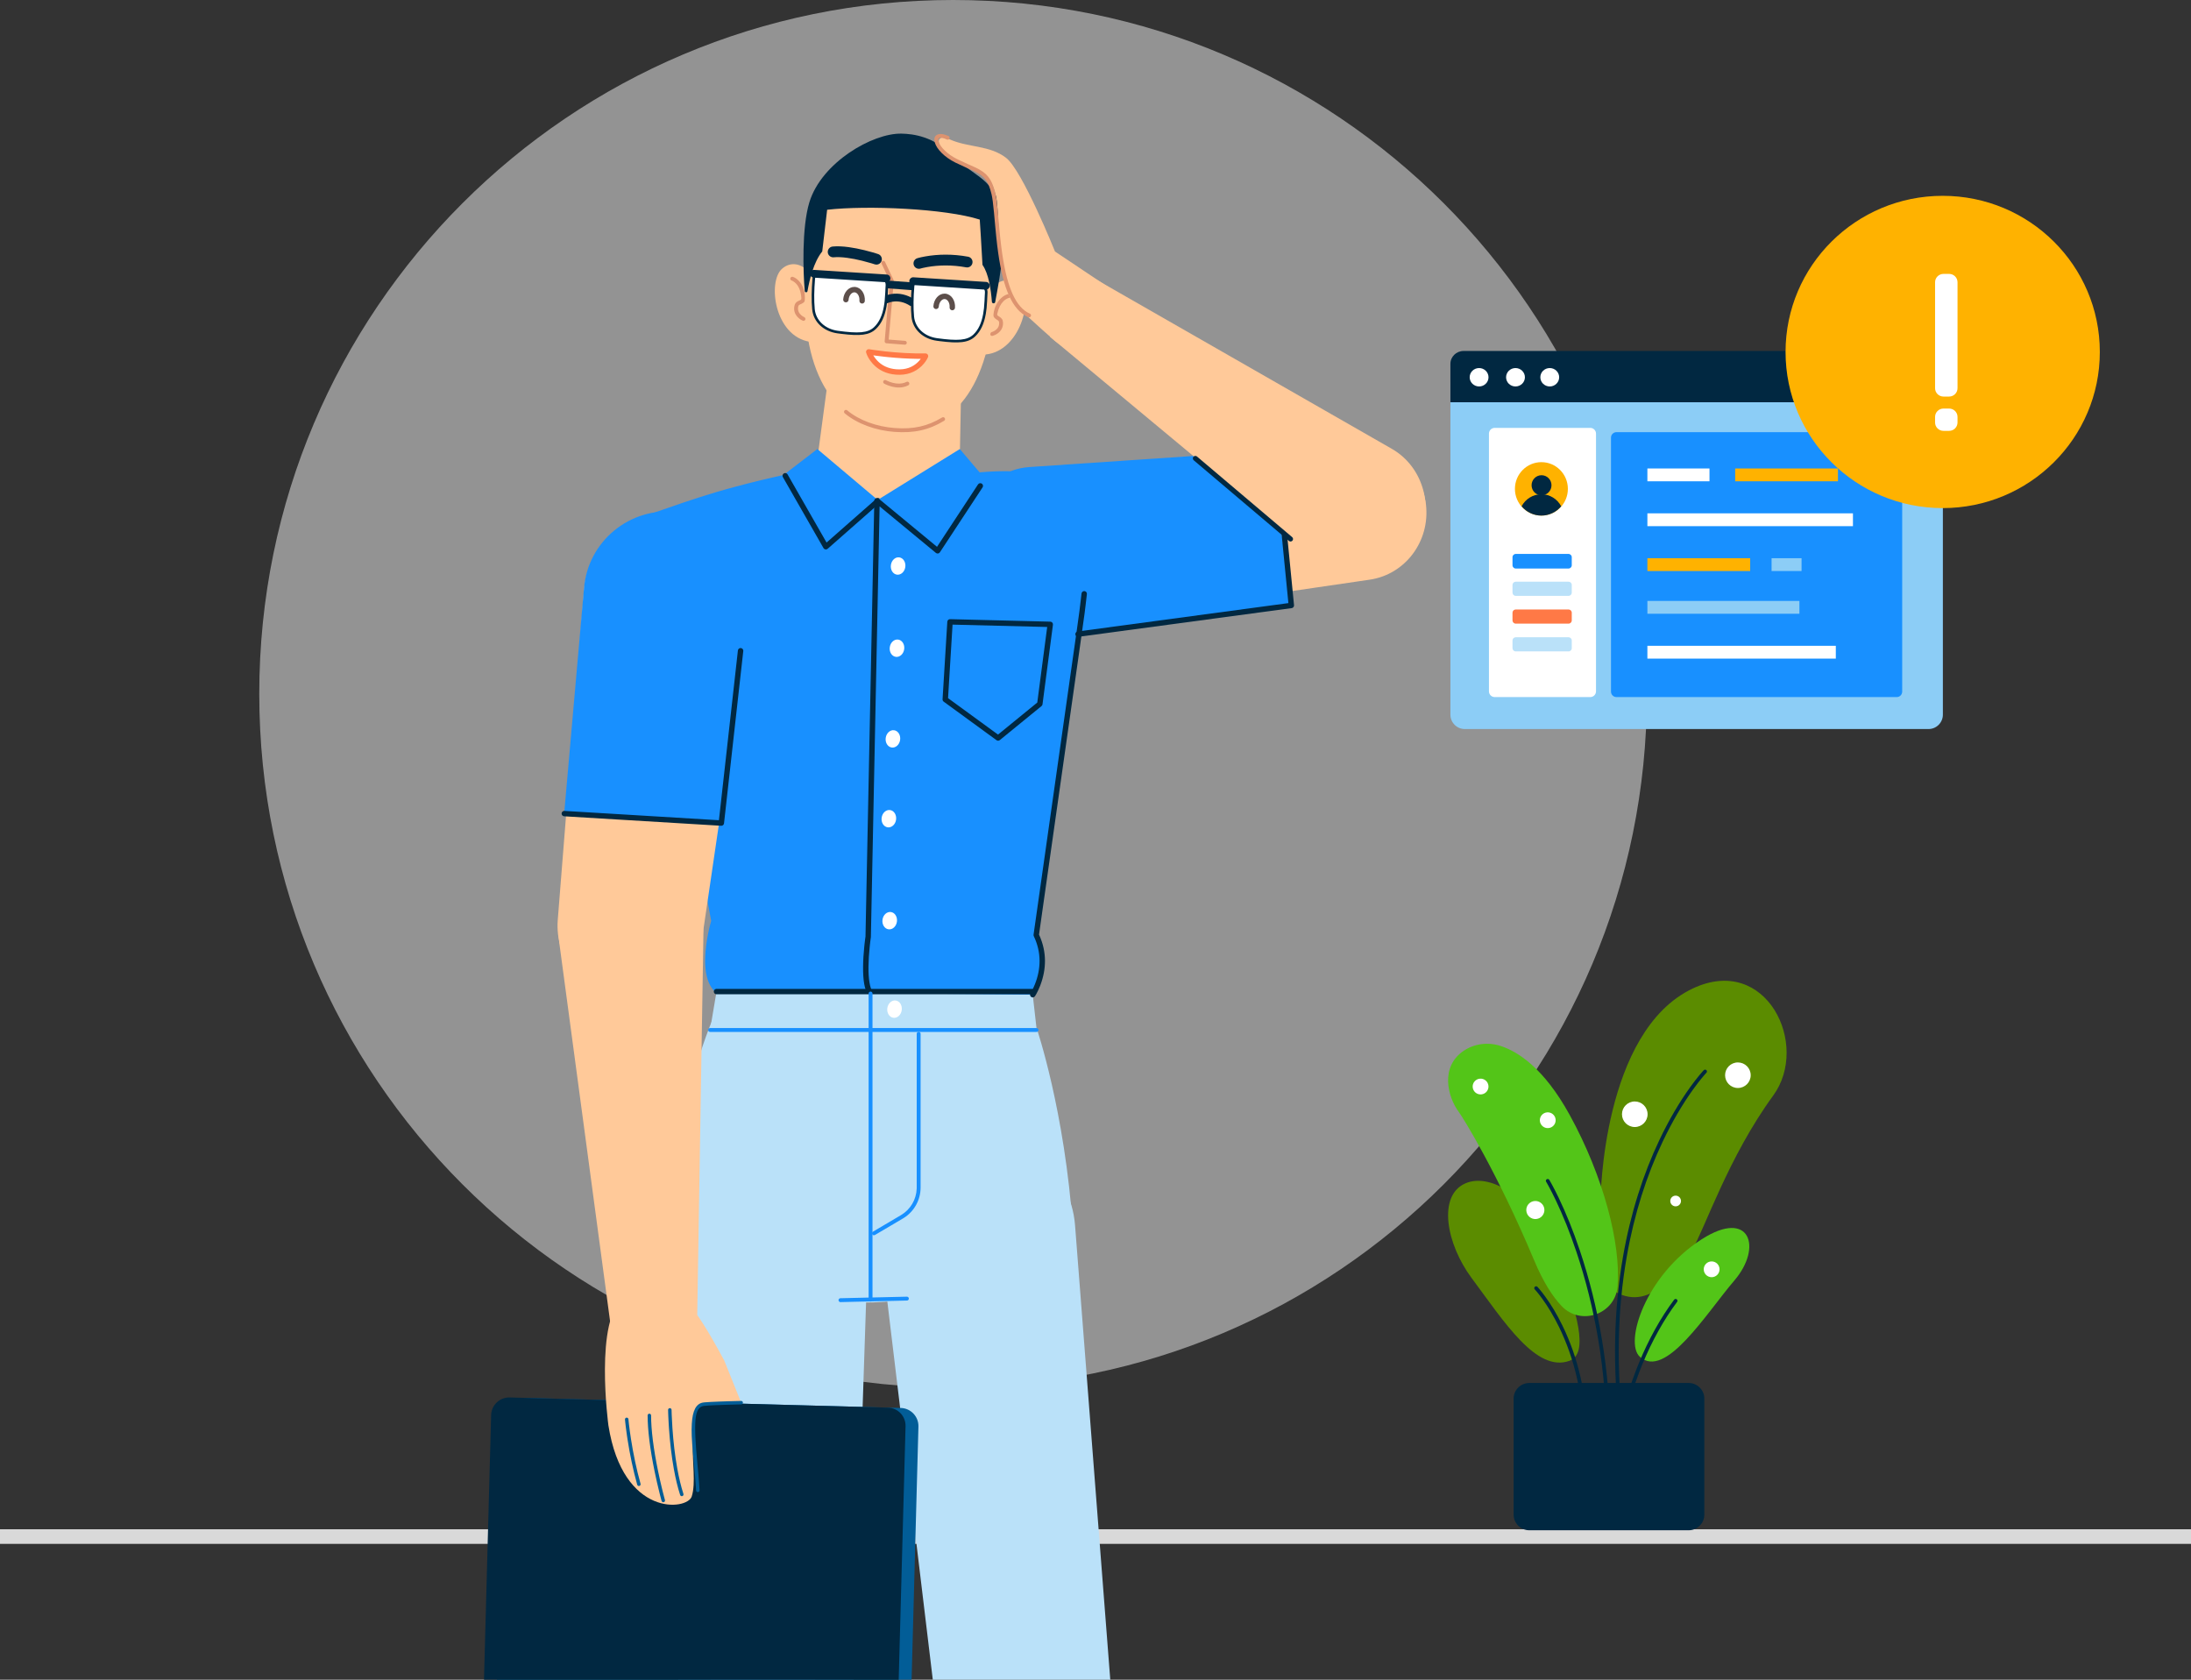 <svg xmlns="http://www.w3.org/2000/svg" width="600" height="460">
  <rect width="100%" height="100%" fill="#333333" stroke="none"/>
  <path stroke="#D9D9D9" stroke-linecap="square" stroke-width="4" d="M-2 420.8h600"/>
  <path fill="#F5F5F5" opacity=".5" d="M261 380c104.934 0 190-85.066 190-190C451 85.066 365.934 0 261 0S71 85.066 71 190c0 104.934 85.066 190 190 190Z"/>
  <path fill="#1890FF" d="M429.529 151.698H415.09c-.494 0-.895.4-.895.893v2.21c0 .493.401.893.895.893h14.439c.495 0 .895-.4.895-.893v-2.21c0-.493-.4-.893-.895-.893Z"/>
  <path fill="#BAE1F9" d="M429.543 159.304h-14.466c-.487 0-.882.394-.882.88v2.115c0 .486.395.88.882.88h14.466c.487 0 .881-.394.881-.88v-2.115c0-.486-.394-.88-.881-.88Z"/>
  <path fill="#FF7946" d="M429.543 166.91h-14.466c-.487 0-.882.394-.882.88v2.115c0 .486.395.88.882.88h14.466c.487 0 .881-.394.881-.88v-2.115c0-.486-.394-.88-.881-.88Z"/>
  <path fill="#BAE1F9" d="M429.543 174.516h-14.466c-.487 0-.882.394-.882.88v2.116c0 .485.395.879.882.879h14.466c.487 0 .881-.394.881-.879v-2.116c0-.486-.394-.88-.881-.88Z"/>
  <path fill="#8CCDF6" d="M528.104 100.795H401.139c-2.18 0-3.948 1.764-3.948 3.94v90.98c0 2.176 1.768 3.94 3.948 3.94h126.965c2.181 0 3.948-1.764 3.948-3.94v-90.98c0-2.176-1.767-3.94-3.948-3.94Z"/>
  <path fill="#1890FF" d="M519.411 118.348h-76.743c-.829 0-1.501.671-1.501 1.498v69.555c0 .827.672 1.498 1.501 1.498h76.743c.829 0 1.501-.671 1.501-1.498v-69.555c0-.827-.672-1.498-1.501-1.498Z"/>
  <path fill="#FFFFFF" d="M507.425 140.581h-56.29v3.511h56.29v-3.511Z"/>
  <path fill="#FFB200" d="M479.28 152.868h-28.145v3.51h28.145v-3.51ZM503.321 128.294h-28.145v3.511h28.145v-3.511Z"/>
  <path fill="#FFFFFF" d="M502.735 176.857h-51.6v3.51h51.6v-3.51ZM468.14 128.294h-17.005v3.511h17.005v-3.511Z"/>
  <path fill="#8CCDF6" d="M493.353 152.868h-8.209v3.51h8.209v-3.51ZM492.767 164.57h-41.632v3.51h41.632v-3.51Z"/>
  <path fill="#012841" d="M400.803 96.115h127.569c1.995 0 3.613 1.58 3.613 3.53v10.519H397.191V99.644c0-1.949 1.617-3.53 3.612-3.53Z"/>
  <path fill="#FFFFFF" d="M405.046 105.834c1.424 0 2.579-1.128 2.579-2.519 0-1.392-1.155-2.52-2.579-2.52-1.424 0-2.578 1.128-2.578 2.52 0 1.391 1.154 2.519 2.578 2.519ZM415.014 105.834c1.424 0 2.579-1.128 2.579-2.519 0-1.392-1.155-2.52-2.579-2.52-1.424 0-2.578 1.128-2.578 2.52 0 1.391 1.154 2.519 2.578 2.519ZM424.396 105.834c1.424 0 2.578-1.128 2.578-2.519 0-1.392-1.154-2.52-2.578-2.52s-2.578 1.128-2.578 2.52c0 1.391 1.154 2.519 2.578 2.519ZM435.487 117.178h-26.166c-.87 0-1.576.704-1.576 1.572v70.576c0 .868.706 1.573 1.576 1.573h26.166c.87 0 1.576-.705 1.576-1.573V118.75c0-.868-.706-1.572-1.576-1.572Z"/>
  <path fill="#1890FF" d="M429.529 151.698H415.09c-.494 0-.895.4-.895.893v2.21c0 .493.401.893.895.893h14.439c.495 0 .895-.4.895-.893v-2.21c0-.493-.4-.893-.895-.893Z"/>
  <path fill="#BAE1F9" d="M429.543 159.304h-14.466c-.487 0-.882.394-.882.88v2.115c0 .486.395.88.882.88h14.466c.487 0 .881-.394.881-.88v-2.115c0-.486-.394-.88-.881-.88Z"/>
  <path fill="#FF7946" d="M429.543 166.91h-14.466c-.487 0-.882.394-.882.88v2.115c0 .486.395.88.882.88h14.466c.487 0 .881-.394.881-.88v-2.115c0-.486-.394-.88-.881-.88Z"/>
  <path fill="#BAE1F9" d="M429.543 174.516h-14.466c-.487 0-.882.394-.882.88v2.116c0 .485.395.879.882.879h14.466c.487 0 .881-.394.881-.879v-2.116c0-.486-.394-.88-.881-.88Z"/>
  <path fill="#FFB200" d="M422.108 141.198c4.004 0 7.249-3.276 7.249-7.316 0-4.041-3.245-7.317-7.249-7.317s-7.25 3.276-7.25 7.317c0 4.04 3.246 7.316 7.25 7.316Z"/>
  <path fill="#012841" d="M422.108 141.198c2.089.001 4.072-.931 5.417-2.545-1.06-2.029-3.146-3.3-5.418-3.3-2.273 0-4.359 1.271-5.418 3.3 1.345 1.615 3.329 2.546 5.419 2.545Z"/>
  <path fill="#012841" d="M422.146 135.644c1.506 0 2.727-1.232 2.727-2.751 0-1.52-1.221-2.752-2.727-2.752-1.506 0-2.726 1.232-2.726 2.752 0 1.519 1.22 2.751 2.726 2.751Z"/>
  <path fill="#FFB200" d="M532 53.627c-23.766 0-43.031 19.144-43.031 42.759 0 23.615 19.265 42.759 43.031 42.759s43.031-19.144 43.031-42.759c0-23.615-19.265-42.759-43.031-42.759Z"/>
  <path fill="#FFFFFF" d="M533.757 108.603h-1.537c-1.273 0-2.305-1.025-2.305-2.29V77.298c0-1.265 1.032-2.291 2.305-2.291h1.537c1.273 0 2.305 1.026 2.305 2.291v29.015c0 1.265-1.032 2.29-2.305 2.29ZM533.757 117.994h-1.537c-1.273 0-2.305-1.026-2.305-2.291v-1.527c0-1.265 1.032-2.291 2.305-2.291h1.537c1.273 0 2.305 1.026 2.305 2.291v1.527c0 1.265-1.032 2.291-2.305 2.291Z"/>
  <path fill="#5B8C00" d="M463.567 270.701c20.15-9.51 32.16 15.432 22.026 29.32-12.367 16.946-18.701 36.446-22.229 42.321-2.976 4.957-11.128 17.039-20.944 11.47-9.033-5.125-4.11-25.241-4.11-25.241s.399-46.137 25.257-57.87ZM402.96 349.939c-6.851-9.222-9.352-22.456-1.706-25.85 7.331-3.253 19.474 4.758 25.099 20.176s8.87 26.503 3.368 28.43c-9.027 3.162-17.713-10.575-26.761-22.756Z"/>
  <path fill="#53C518" d="M474.977 350.639c-7.748 9.061-18.928 27.286-25.933 20.903-4.245-3.868 1.43-22.189 16.965-32.157 13.214-8.478 16.717 2.194 8.968 11.254ZM400.836 287.766c2.946-1.977 6.653-2.429 10.035-1.348 4.72 1.508 11.883 6 18.972 18.892 9.255 16.832 14.073 35.285 13.121 46.974-.623 7.644-10.061 10.939-15.34 5.366-2.425-2.56-4.99-6.506-7.501-12.492-10.102-24.088-19.546-39.183-20.673-40.698-3.005-4.045-5.154-12.303 1.386-16.694Z"/>
  <path fill="#FFFFFF" d="M407.611 297.374c.1 1.19-.785 2.235-1.977 2.334-1.192.1-2.239-.783-2.339-1.972-.1-1.19.785-2.234 1.977-2.334 1.192-.1 2.239.783 2.339 1.972ZM426.006 306.601c.1 1.189-.785 2.234-1.977 2.334-1.192.1-2.239-.783-2.339-1.973-.1-1.189.785-2.234 1.977-2.334 1.192-.1 2.239.784 2.339 1.973ZM422.923 331.167c.115 1.362-.899 2.559-2.264 2.673-1.365.115-2.564-.897-2.679-2.259-.114-1.362.899-2.559 2.264-2.673 1.365-.114 2.565.897 2.679 2.259ZM479.425 294.454c0 1.933-1.571 3.5-3.508 3.5s-3.507-1.567-3.507-3.5 1.57-3.5 3.507-3.5 3.508 1.567 3.508 3.5ZM451.188 305.142c0 1.933-1.57 3.5-3.507 3.5s-3.507-1.567-3.507-3.5 1.57-3.5 3.507-3.5 3.507 1.567 3.507 3.5ZM460.333 328.899c0 .808-.656 1.463-1.466 1.463-.809 0-1.466-.655-1.466-1.463s.657-1.463 1.466-1.463c.81 0 1.466.655 1.466 1.463ZM470.895 347.607c0 1.194-.97 2.161-2.166 2.161s-2.165-.967-2.165-2.161c0-1.193.969-2.161 2.165-2.161 1.196 0 2.166.968 2.166 2.161Z"/>
  <path fill="#012841" d="M420.31 352.401c.202-.193.521-.185.714.016l.092.1.07.077c.128.142.275.311.44.508.469.558.991 1.226 1.552 2.001 1.6 2.21 3.198 4.847 4.689 7.906 4.253 8.73 6.804 19.1 6.804 31.07 0 .279-.226.504-.505.504s-.505-.225-.505-.504c0-11.812-2.514-22.032-6.703-30.629-1.464-3.006-3.032-5.593-4.598-7.757-.515-.711-.994-1.327-1.427-1.847l-.081-.097c-.123-.146-.235-.276-.335-.389l-.127-.142c-.046-.051-.079-.086-.097-.105-.192-.201-.185-.52.017-.712ZM458.463 355.928c.167-.223.483-.269.706-.103.224.167.27.482.103.705-1.839 2.459-3.537 5.102-5.098 7.903-3.3 5.923-5.851 12.272-7.744 18.622-.663 2.223-1.196 4.286-1.611 6.136l-.084.38c-.099.453-.185.865-.258 1.235l-.047.242-.083.458c-.047.274-.307.459-.582.413-.275-.046-.461-.306-.414-.581l.028-.162c.024-.131.053-.285.087-.462l.084-.419c.081-.4.175-.842.283-1.324l.092-.404c.406-1.767.915-3.714 1.537-5.799 1.913-6.416 4.491-12.832 7.83-18.825 1.582-2.839 3.303-5.52 5.171-8.015Z"/>
  <path fill="#012841" d="M467.288 293.059c.193.185.207.486.037.688l-.022.024c-.01.011-.032.033-.064.068l-.124.135-.072.08c-.218.242-.47.533-.756.874-.817.976-1.73 2.15-2.713 3.524-2.814 3.932-5.63 8.667-8.26 14.211-4.378 9.23-7.787 19.757-9.854 31.591-2.509 14.371-2.924 30.07-.87 47.108.033.276-.165.527-.442.56-.276.033-.528-.164-.561-.44-2.066-17.136-1.648-32.933.878-47.401 2.083-11.925 5.52-22.539 9.936-31.85 2.656-5.599 5.503-10.385 8.351-14.365l.221-.306c.878-1.214 1.699-2.269 2.446-3.167l.094-.112c.268-.32.509-.599.721-.836l.057-.064c.066-.073.125-.138.177-.194l.106-.113c.192-.201.512-.208.714-.015ZM423.576 322.941c.238-.144.549-.068.693.17l.051.085c.04.068.088.15.142.244l.079.138c.136.238.288.511.456.819l.138.256c.514.954 1.077 2.058 1.678 3.309l.082.171c1.96 4.098 3.92 8.891 5.748 14.336 5.119 15.248 8.233 32.555 8.35 51.607.002.279-.223.506-.502.507-.279.002-.506-.222-.508-.5-.116-18.942-3.211-36.143-8.298-51.293-1.781-5.308-3.688-9.988-5.595-14l-.106-.223c-.652-1.363-1.259-2.552-1.807-3.564l-.165-.302c-.158-.288-.3-.541-.426-.759l-.059-.103-.122-.206c-.144-.238-.068-.548.171-.692Z"/>
  <path fill="#012841" d="M462.442 419.075H418.79c-2.359 0-4.29-1.927-4.29-4.281v-31.777c0-2.355 1.931-4.281 4.29-4.281h43.652c2.359 0 4.29 1.926 4.29 4.281v31.777c0 2.354-1.931 4.281-4.29 4.281Z"/>
  <path fill="#FFC999" d="m223.962 124.686 5.122-38.15 34.416 4.318-.705 36.792c-.212 11.112-9.68 19.795-20.786 19.062-11.264-.743-19.547-10.851-18.047-22.023ZM272.065 78.368c2.159-2.006 5.371-2.431 7.5.117 3.429 4.105-.67 18.517-10.485 18.636-3.69-.7-.383-15.62 2.985-18.753Z"/>
  <path fill="#DD936F" d="M276.306 80.501c.29-.036.555.17.591.461.033.261-.131.502-.377.574l-.084.017c-.081.01-.256.054-.495.157-.415.178-.835.459-1.231.869-.715.741-1.27 1.814-1.592 3.288-.084.383-.05.479.281.689l.23.141c.682.417 1.02.852 1.048 1.67.044 1.275-.515 2.248-1.451 2.926-.526.381-1.049.594-1.418.686-.284.071-.572-.102-.643-.386-.07-.284.103-.572.387-.642l.091-.027c.058-.019.134-.046.223-.082.252-.103.504-.237.737-.406.668-.484 1.044-1.138 1.014-2.032-.013-.358-.111-.519-.429-.73l-.242-.15c-.768-.465-1.07-.943-.865-1.881.363-1.662 1.01-2.913 1.865-3.799.859-.889 1.737-1.264 2.36-1.341Z"/>
  <path fill="#FFC999" d="M221.581 74.609c-1.837-2.305-4.952-3.199-7.435-.995-4.001 3.551-2.089 18.411 7.599 19.983 3.755-.147 2.703-15.393-.164-18.988Z"/>
  <path fill="#DD936F" d="M217.09 75.812c.474.132 1.135.503 1.782 1.232.914 1.029 1.504 2.503 1.634 4.479.059.906-.262 1.331-1 1.671l-.3.129c-.417.178-.559.317-.63.703-.172.928.144 1.659.798 2.25.194.174.402.322.611.442l.157.086c.044.022.077.037.099.046.271.112.399.422.286.693-.112.27-.422.399-.693.286-.306-.127-.738-.376-1.172-.767-.907-.82-1.375-1.904-1.13-3.229.135-.73.485-1.118 1.097-1.413l.315-.137c.473-.197.531-.262.503-.69-.115-1.746-.616-2.996-1.369-3.845-.294-.331-.605-.576-.913-.748-.105-.059-.193-.101-.259-.129l-.1-.036c-.283-.079-.448-.371-.369-.653.07-.251.309-.409.559-.386l.094.017Z"/>
  <path fill="#FFC999" d="M272.368 82.309c-1.967 26.357-12.922 36.654-28.461 35.497-14.36-1.071-24.716-14.659-23.367-40.193 1.028-19.481 6.839-33.17 29.039-31.515 23.309 1.735 24.242 16.757 22.789 36.21Z"/>
  <path fill="#DD936F" d="M231.254 112.439c.189-.224.523-.254.748-.065 3.273 2.741 8.104 4.478 12.996 4.842 5.165.385 9.014-.478 13.002-2.891.25-.152.577-.072.729.178.152.251.071.577-.179.728-4.182 2.531-8.251 3.443-13.631 3.042-5.101-.38-10.143-2.192-13.599-5.087-.225-.188-.254-.523-.066-.747Z"/>
  <path fill="#012841" d="M225.171 68.855c-2.319 2.851-3.49 7.68-4.038 10.872-.076.441-.718.416-.757-.031-.444-5.038-.85-17.361 1.265-24.291 3.324-10.898 17.295-18.982 25.235-18.809 3.23.07 8.763.722 14.217 6.143 5.7 5.667 9.382 5.356 12.965 13.225 2.44 5.363-.228 19.838-1.521 26.732-.099.527-.869.487-.909-.047-.243-3.254-.886-7.747-2.575-10.108-.209-4.314-.748-12.407-.748-12.407-9.403-2.999-30.678-3.957-41.794-2.694l-1.34 11.415Z"/>
  <path fill="#012841" d="M253.399 70.219c3.486-.613 7.475-.698 11.715.083.805.148 1.338.92 1.189 1.724-.148.804-.921 1.336-1.726 1.187-3.866-.712-7.505-.635-10.664-.079-.422.074-.804.152-1.143.231l-.374.091-.315.086c-.782.242-1.612-.195-1.854-.976-.242-.781.195-1.61.977-1.852l.263-.076c.44-.121 1.092-.271 1.932-.419Z"/>
  <path fill="#DD936F" d="M241.664 71.479c.236-.111.512-.033.658.171l.048.083 2.348 4.981c.027.057.043.117.049.179v.093l-1.399 16.008 4.462.346c.263.02.466.229.487.483l.001.086c-.021.263-.229.466-.484.487l-.086 0-4.996-.386c-.265-.021-.469-.232-.488-.488v-.087l1.432-16.399-2.286-4.851c-.111-.235-.034-.511.171-.657l.083-.048Z"/>
  <path fill="#012841" d="M228.018 67.513c1.278-.123 2.759-.056 4.412.168 1.376.186 2.83.475 4.317.839.753.184 1.478.379 2.161.577l.917.274.658.21c.776.261 1.193 1.101.931 1.876-.261.775-1.102 1.191-1.878.93l-.651-.207-.324-.098c-.78-.234-1.631-.467-2.521-.685-1.391-.341-2.746-.61-4.008-.781-1.446-.196-2.71-.253-3.729-.155-.815.078-1.54-.518-1.618-1.332-.079-.814.518-1.537 1.333-1.615ZM241.741 76.737l9.159.681c.584.043 1.023.552.979 1.136-.04.545-.487.963-1.021.981l-.116-.002-9.159-.681c-.584-.043-1.023-.552-.979-1.136.04-.545.487-.963 1.021-.981l.116.002ZM242.199 81.062c2.348-.962 4.641-.781 6.687.095.646.276 1.123.559 1.404.765.473.346.575 1.01.228 1.482-.346.472-1.011.574-1.483.228-.159-.117-.5-.318-.985-.526-1.563-.669-3.282-.804-5.045-.082-.543.222-1.163-.037-1.385-.579-.223-.542.037-1.161.579-1.383Z"/>
  <path fill="#FFFFFF" d="m241.046 75.974-16.007-1.443c-1.118-.101-2.105.719-2.197 1.836-.174 2.083-.359 5.433-.076 8.339.335 3.428 3.183 5.766 6.601 6.234 4.27.585 8.118.936 10.263-1.11 3.27-3.118 3.05-8.756 3.253-11.712.074-1.087-.753-2.044-1.837-2.142Z"/>
  <path fill="#012841" d="m241.078 75.621-16.007-1.443-.166-.009-.147.002c-1.181.046-2.169.961-2.269 2.166-.25 3.009-.315 5.932-.075 8.402.339 3.467 3.174 6.039 6.905 6.549l1.154.15c5.064.622 7.588.375 9.401-1.355 1.491-1.421 2.378-3.399 2.844-5.906l.072-.404c.157-.921.237-1.72.311-3.005l.126-2.509c.003-.041.006-.081.008-.12.087-1.276-.88-2.403-2.157-2.518Zm-16.216-.747.124.006 16.028 1.444c.895.081 1.577.874 1.516 1.766l-.048.863-.056 1.187c-.092 1.819-.179 2.7-.403 3.907-.442 2.374-1.269 4.22-2.637 5.524-1.724 1.644-4.352 1.785-9.971 1.016-3.424-.469-5.992-2.798-6.297-5.918-.236-2.419-.171-5.305.076-8.275.072-.87.805-1.524 1.668-1.52Z"/>
  <path fill="#012841" d="m222.953 73.913 19.888 1.269c.585.037 1.029.541.991 1.125-.035.545-.476.968-1.011.991l-.116-.001-19.888-1.269c-.585-.037-1.029-.541-.991-1.125.035-.545.476-.968 1.011-.991l.116.001Z"/>
  <path fill="#5C4E4A" d="M234.142 78.58c1.684.126 2.832 1.891 2.685 3.868-.031.408-.386.714-.795.683-.408-.03-.714-.386-.684-.793.093-1.236-.55-2.224-1.317-2.281-.768-.058-1.552.825-1.644 2.062-.031.408-.386.713-.795.683-.408-.03-.714-.386-.684-.793.143-1.912 1.456-3.448 3.066-3.434l.168.007Z"/>
  <path fill="#FFFFFF" d="m268.239 77.999-16.007-1.443c-1.118-.101-2.105.718-2.197 1.836-.173 2.083-.357 5.433-.074 8.339.335 3.429 3.183 5.766 6.601 6.234 4.27.585 8.116.935 10.263-1.11 3.27-3.118 3.049-8.756 3.251-11.712.076-1.087-.752-2.044-1.837-2.142Z"/>
  <path fill="#012841" d="m268.271 77.648-16.007-1.443-.167-.01-.145.002c-1.182.046-2.17.96-2.269 2.166-.25 2.999-.315 5.93-.074 8.402.339 3.467 3.174 6.039 6.905 6.549l.778.103c5.316.68 7.918.464 9.777-1.308 1.491-1.421 2.378-3.399 2.843-5.906l.072-.404c.169-.988.249-1.837.327-3.291l.102-2.099c.005-.085.01-.166.016-.244.088-1.276-.88-2.402-2.158-2.518Zm-16.216-.747.158.008 15.994 1.442c.897.081 1.578.874 1.516 1.766l-.039.687-.079 1.654c-.086 1.624-.176 2.474-.388 3.616-.441 2.374-1.269 4.22-2.636 5.524-1.725 1.644-4.353 1.785-9.971 1.016-3.424-.469-5.992-2.798-6.297-5.918-.236-2.421-.172-5.314.074-8.275.072-.871.805-1.525 1.668-1.52Z"/>
  <path fill="#5C4E4A" d="M258.838 80.419c1.684.126 2.832 1.89 2.686 3.869-.03.408-.385.714-.794.684-.408-.03-.714-.385-.684-.792.091-1.238-.552-2.226-1.319-2.284-.768-.057-1.55.825-1.643 2.062-.03.408-.386.713-.794.683-.408-.03-.715-.386-.684-.793.143-1.912 1.454-3.448 3.064-3.434l.168.007Z"/>
  <path fill="#012841" d="m250.146 75.938 19.888 1.269c.585.037 1.029.541.991 1.125-.034.545-.476.968-1.011.991l-.116-.001-19.888-1.269c-.585-.037-1.029-.541-.991-1.125.035-.545.476-.968 1.011-.991l.116.001Z"/>
  <path fill="#FFFFFF" d="M253.444 97.527c-8.112.132-15.539-1.158-15.539-1.158s1.494 5.05 7.531 5.5c6.036.448 8.008-4.342 8.008-4.342Z"/>
  <path fill="#FF7946" d="M237.194 96.579c.234.789.8 1.923 1.826 3.053 1.528 1.683 3.63 2.771 6.361 2.975 2.961.22 5.284-.699 7.002-2.363.927-.899 1.486-1.802 1.746-2.436.203-.492-.165-1.03-.697-1.021-3.661.059-7.453-.163-11.129-.57-1.144-.127-2.192-.262-3.121-.398l-1.15-.179c-.541-.094-.993.413-.838.939Zm2.064.914-.107-.182.801.111c.682.091 1.413.181 2.188.267l1.123.118c2.629.262 5.304.428 7.942.463l.932.006-.071.1c-.209.275-.448.546-.716.806-1.424 1.379-3.337 2.136-5.859 1.949-2.338-.175-4.092-1.083-5.372-2.493-.334-.368-.62-.754-.861-1.145Z"/>
  <path fill="#DD936F" d="M241.921 104.335c.144-.255.468-.344.723-.2l.179.093.093.045c.229.109.49.219.775.321 1.172.422 2.366.59 3.456.369.386-.078.751-.204 1.095-.382.26-.135.581-.034.716.226.135.259.034.579-.226.714-.434.225-.893.384-1.374.481-1.31.266-2.688.071-4.027-.41-.549-.198-.967-.397-1.211-.535-.255-.144-.344-.468-.199-.722Z"/>
  <path fill="#FFC999" d="M390.501 138.199c1.151 10.032-5.664 19.123-15.407 20.55l-82.031 12.007c-11.754 1.72-22.648-6.888-24.036-18.994-1.39-12.108 7.277-22.9 19.123-23.814l82.678-6.384c9.82-.758 18.521 6.603 19.673 16.635Z"/>
  <path fill="#1890FF" d="m353.627 165.803-58.246 7.731c-12.844 1.887-24.7-7.225-26.16-20.107-1.461-12.882-.352-24.489 12.59-25.518l66.137-4.475 5.679 42.369Z"/>
  <path fill="#1890FF" d="m283.773 256.062 16.349-119.769c-2.481-2.527-11.457-8.648-31.544-6.963-6.677.559-22.26 8.843-29.278 8.988-4.747.098-19.239-9.449-23.158-8.589-22.818 5.001-29.496 8.336-41.738 12.225l20.349 110.244s-6.216 20.68 5.467 20.996c90.124 2.423 78.088 1.265 78.088 1.265s11.104-2.204 5.465-18.397Z"/>
  <path fill="#1890FF" d="m223.83 122.974-8.801 6.754 11.13 20.007 14.317-12.716-16.646-14.045Z"/>
  <path fill="#012841" d="M214.662 129.642c.326-.186.733-.098.956.192l.055.084 10.679 18.661 13.637-11.994c.279-.246.691-.244.967-.011l.079.077c.246.279.243.691.01.966l-.077.079-14.318 12.594c-.325.286-.818.231-1.075-.1l-.059-.088-11.13-19.45c-.203-.355-.079-.807.276-1.01Z"/>
  <path fill="#1890FF" d="m262.844 122.974 6.312 7.447-12.945 20.426-16.038-13.835 22.671-14.038Z"/>
  <path fill="#012841" d="M267.835 132.657c.225-.342.684-.437 1.027-.213.311.204.418.602.266.929l-.053.096-11.688 17.783c-.222.338-.669.431-1.004.227l-.088-.063-15.419-12.736-2.388 117.953-.101.733-.092.735c-.046.382-.09.785-.133 1.206-.19 1.855-.31 3.701-.326 5.421-.031 3.362.348 5.835 1.16 6.916.246.327.179.791-.148 1.036-.327.245-.792.179-1.038-.148-1.076-1.432-1.491-4.134-1.456-7.818.016-1.77.139-3.661.333-5.558l.09-.834c.03-.269.062-.53.093-.78l.13-.962c.003-.019.006-.034.008-.046l.006-.027 2.411-119.39c.012-.584.657-.912 1.132-.614l.081.059 15.963 13.186 11.234-17.091Z"/>
  <path fill="#FFFFFF" d="M243.969 154.737c-.18 1.305.56 2.485 1.65 2.633 1.091.148 2.12-.79 2.298-2.096.177-1.307-.562-2.485-1.652-2.635-1.091-.148-2.118.791-2.296 2.098ZM243.663 177.248c-.177 1.307.562 2.486 1.652 2.634 1.091.148 2.118-.789 2.296-2.097.179-1.307-.56-2.485-1.65-2.635-1.091-.148-2.12.792-2.298 2.098ZM242.55 202.079c-.178 1.307.562 2.485 1.651 2.633 1.092.148 2.119-.789 2.298-2.096.178-1.307-.562-2.485-1.651-2.635-1.091-.148-2.119.792-2.298 2.098ZM241.671 251.864c-.178 1.307.562 2.485 1.652 2.633 1.091.15 2.118-.789 2.296-2.096.178-1.307-.56-2.486-1.65-2.635-1.091-.148-2.12.792-2.298 2.098ZM241.438 223.934c-.178 1.306.561 2.486 1.65 2.634 1.091.148 2.12-.791 2.298-2.096.178-1.307-.562-2.486-1.651-2.635-1.091-.148-2.119.792-2.297 2.097Z"/>
  <path fill="#012841" d="m287.63 170.246-27.452-.685c-.399-.009-.734.298-.758.695l-1.302 21.248c-.015.251.099.494.303.642l14.47 10.558c.272.199.645.189.906-.024l11.425-9.321c.146-.119.241-.29.266-.477l2.858-21.8c.057-.436-.276-.826-.716-.836Zm-26.775.812 25.914.646-2.713 20.694-10.755 8.773-13.679-9.981 1.233-20.132Z"/>
  <path fill="#BAE1F9" d="m284.006 282.999-89.558-.929 1.766-10.514 86.594.848 1.198 10.595Z"/>
  <path fill="#BAE1F9" d="M195.178 279.13s-11.928 26.67-10.699 61.229c15.179 9.998 45.679 15.701 45.679 15.701 2.274 1.178 15.895.573 18.2-.427 0 0 41.549-12.653 45.478-18.94-2.231-32.582-9.974-55.178-9.974-55.178"/>
  <path fill="#FFFFFF" d="M242.99 276.091c-.178 1.307.561 2.486 1.652 2.635 1.091.148 2.118-.79 2.296-2.097.178-1.307-.562-2.486-1.651-2.635-1.092-.148-2.119.792-2.297 2.097Z"/>
  <path fill="#FFC999" d="M170.383 273.293c-10.691-1.207-18.497-10.662-17.643-21.372l7.174-90.19c1.028-12.924 12.571-22.427 25.471-20.971 12.9 1.457 22.028 13.294 20.141 26.119l-13.167 89.514c-1.563 10.63-11.286 18.106-21.976 16.9Z"/>
  <path fill="#1890FF" d="M206.872 167.839c1.888-12.827-8.587-26.179-21.487-27.634-12.9-1.457-24.443 8.047-25.471 20.97l-5.406 61.501s41.619 2.595 43.001 2.595l9.363-57.432Z"/>
  <path fill="#BAE1F9" d="M209.478 496.939c-12.825-.052-23.289-10.27-23.627-23.073l-1.328-144.724c-.14-15.126 12.304-27.357 27.448-26.978 14.869.372 26.585 12.773 26.094 27.617l-4.782 144.454c-.534 12.726-11.049 22.755-23.805 22.704Z"/>
  <path fill="#BAE1F9" d="m222.925 655.645 9.43-175.863c.744-13.522-10.101-24.862-23.664-24.741-13.094.118-23.563 10.905-23.272 23.977l3.498 176.333s13.563 7.903 34.008.294ZM284.039 504.87c12.774-1.156 22.315-12.239 21.544-25.023L294.4 335.549c-1.168-15.082-14.621-26.194-29.675-24.511-14.783 1.65-25.384 15.015-23.611 29.762l17.25 143.501c1.629 12.635 12.972 21.72 25.675 20.569Z"/>
  <path fill="#FFC999" d="M307.701 81.447 288.907 68.876s-8.914-22.214-13.414-25.67c-4.501-3.455-10.364-2.78-15.315-4.998-4.95-2.217-3.844 3.233 2.336 6.318 6.18 3.083 8.695 2.734 10.195 9.03 1.5 6.294-.775 28.748 8.303 32.745 3.237 2.973 5.781 5.242 7.772 6.972 4.347 3.776 11.084 3.199 14.509-1.425.084-.111.167-.224.249-.339 3.532-4.919 9.53-7.254 4.159-10.062Z"/>
  <path fill="#DD936F" d="M256.002 39.042c-.626-2.142 1.079-2.991 3.734-1.801.267.12.386.433.266.701s-.434.386-.701.266c-1.948-.873-2.597-.55-2.28.537.443 1.513 2.374 3.476 5.069 4.822l.463.225c1.553.742 4.455 2.022 4.676 2.128 3.013 1.446 4.316 2.978 5.255 6.695l.081.334c.236.987.418 2.323.628 4.47l.547 5.963.126 1.266c.17 1.64.344 3.099.544 4.506l.145.978c1.337 8.68 3.626 14.073 7.47 15.766.268.118.39.431.272.699-.119.268-.432.389-.7.271-4.454-1.961-6.873-7.955-8.238-17.565-.202-1.421-.378-2.893-.548-4.544l-.265-2.758-.338-3.736c-.238-2.543-.429-4.038-.675-5.07-.844-3.537-1.883-4.886-4.513-6.196l-.338-.163c-.6-.272-3.791-1.683-5.066-2.32-2.939-1.467-5.078-3.642-5.614-5.473Z"/>
  <path fill="#012841" d="M296.992 161.878c.407.046.699.413.652.819l-.346 2.963-.287 2.328c-.815 6.145-6.563 46.113-11.534 81.292l-.941 6.667.09.195c2.091 4.651 1.908 9.306.309 13.569l-.141.365c-.295.745-.612 1.413-.929 1.995l-.156.279c-.121.211-.218.368-.285.467-.228.339-.688.43-1.028.202-.34-.227-.431-.687-.203-1.027l.12-.191c.068-.112.152-.258.25-.437.289-.532.58-1.146.853-1.833 1.636-4.13 1.837-8.65-.313-13.151-.063-.131-.085-.277-.065-.421l11.868-83.57c.37-2.639.613-4.402.698-5.08l.332-2.748c.074-.632.152-1.302.235-2.032.043-.372.355-.648.72-.656l.101.005Z"/>
  <path fill="#025D97" d="m244.448 468.079-103.552-2.784c-2.742-.074-4.908-2.356-4.834-5.097l1.957-72.572c.074-2.74 2.359-4.903 5.103-4.829l103.551 2.785c2.744.074 4.908 2.355 4.836 5.097l-1.958 72.571c-.073 2.74-2.357 4.903-5.103 4.829Z"/>
  <path fill="#012841" d="m240.923 467.984-103.552-2.785c-2.742-.074-4.908-2.355-4.834-5.096l1.957-72.572c.074-2.74 2.358-4.903 5.102-4.829l103.552 2.785c2.745.074 4.908 2.355 4.836 5.097l-1.959 72.571c-.072 2.74-2.357 4.903-5.102 4.829Z"/>
  <path fill="#FFC999" d="M192.725 384.546c-3.294 1.086-2.52 3.998-2.945 11.199-.267 4.498.833 10.366-.352 14.073-1.22 3.824-18.834 5.779-22.816-19.45 0 0-3.965-29.355 4.258-35.072 7.448-5.177 20.228 5.063 20.228 5.063s2.416 3.248 7.235 12.224l4.639 11.545-10.247.418Z"/>
  <path fill="#025D97" d="M183.426 385.631c.262-.004.478.206.481.467l.008.357c.007.293.018.633.032 1.017.041 1.097.105 2.32.197 3.636.261 3.762.689 7.523 1.322 11.029.466 2.583 1.027 4.929 1.691 6.982.081.249-.056.516-.305.596-.25.081-.517-.056-.597-.305-.679-2.097-1.25-4.483-1.723-7.105-.639-3.544-1.071-7.338-1.335-11.131l-.072-1.114c-.044-.726-.079-1.418-.107-2.071l-.038-1.03-.022-.848c-.003-.261.206-.476.468-.48ZM177.824 387.149c.262 0 .475.211.475.473.003 2.009.169 4.281.478 6.766.332 2.666.819 5.502 1.419 8.414.356 1.729.734 3.396 1.115 4.959l.191.773c.156.623.3 1.183.43 1.67l.162.599c.071.252-.077.513-.329.584-.252.07-.514-.077-.584-.329l-.166-.611-.341-1.315-.092-.369c-.449-1.794-.897-3.74-1.315-5.77-.605-2.935-1.096-5.795-1.431-8.489-.314-2.52-.482-4.829-.486-6.881 0-.261.212-.474.474-.474ZM171.58 388.229c.261-.023.491.17.514.431l.089.879c.02.18.041.373.065.577.137 1.17.314 2.486.536 3.916.634 4.086 1.5 8.275 2.632 12.324.071.252-.076.514-.329.584-.252.07-.514-.077-.584-.329-1.144-4.089-2.018-8.313-2.657-12.434l-.181-1.208c-.113-.785-.212-1.529-.298-2.228l-.127-1.1-.091-.899c-.023-.261.17-.491.431-.513Z"/>
  <path fill="#FFC999" d="m190.926 360.665-23.757 1.915-14.027-104.512c-1.35-11.217 6.957-21.286 18.24-22.107 11.284-.822 20.967 7.939 21.259 19.232l-1.715 105.472Z"/>
  <path fill="#025D97" d="M203.446 384.119c.006.262-.202.478-.464.483l-1.677.04c-1.006.025-2.012.054-2.975.086l-2.346.087c-1.504.064-2.613.132-3.203.202-2.645.312-2.895 4.109-1.814 15.713l.282 3.05c.151 1.698.252 3.052.322 4.346.015.261-.186.485-.448.499-.261.014-.485-.187-.499-.448l-.041-.707c-.059-.956-.137-1.972-.239-3.157l-.549-5.978c-.38-4.29-.467-6.291-.344-8.437.203-3.572 1.156-5.578 3.219-5.822l.43-.043c.869-.076 2.289-.148 4.132-.215l1.798-.06 2.576-.071 1.356-.032c.262-.005.479.203.484.464Z"/>
  <path fill="#012841" d="m202.791 177.47.101.005c.372.041.65.352.658.717l-.004.1-5.276 47.193c-.04.359-.332.632-.684.657h-.097l-43.001-2.595c-.409-.025-.72-.376-.695-.784.023-.374.32-.666.684-.693l.101-.001 42.296 2.553 5.199-46.494c.038-.339.298-.598.62-.649l.098-.009ZM351.025 139.369c.374-.037.71.21.794.565l.017.099 2.529 25.697c.035.364-.199.693-.543.787l-.096.019-58.409 7.865c-.406.055-.779-.229-.834-.634-.05-.372.185-.716.537-.813l.099-.02 57.7-7.77-2.459-24.986c-.036-.373.211-.708.566-.792l.099-.017Z"/>
  <path fill="#FFC999" d="m287.538 92.234 10.293-17.033 83.319 47.713c8.923 5.108 11.944 16.958 6.634 26.017-5.31 9.058-16.799 11.65-25.224 5.691l-75.022-62.388Z"/>
  <path fill="#012841" d="M326.819 125.091c.219-.258.589-.312.87-.143l.09.064 26.078 22.085c.287.243.322.672.079.959-.219.258-.59.312-.871.143l-.09-.064-26.077-22.085c-.287-.243-.322-.672-.079-.959Z"/>
  <path fill="#1890FF" d="M283.862 281.541c.293 0 .53.237.53.53 0 .263-.192.482-.444.523l-.086.007h-89.414c-.293 0-.531-.238-.531-.53 0-.264.193-.482.445-.523l.086-.007h89.414Z"/>
  <path fill="#012841" d="M282.757 270.816c.409 0 .741.331.741.74 0 .375-.279.685-.641.734l-.1.006h-86.543c-.409 0-.741-.331-.741-.74 0-.375.279-.684.641-.733l.1-.007h86.543Z"/>
  <path fill="#1890FF" d="M238.402 271.557c.264 0 .483.192.524.444l.007.086v83.825c0 .293-.237.53-.531.53-.263 0-.482-.192-.523-.444l-.007-.086v-83.825c0-.293.237-.53.53-.53Z"/>
  <path fill="#1890FF" d="M248.345 355.103c.293-.007.536.225.543.517.006.264-.181.487-.432.534l-.086.009-18.2.426c-.293.007-.536-.225-.543-.517-.006-.264.182-.487.433-.534l.086-.009 18.199-.426ZM251.572 282.581c.264 0 .483.192.524.444l.007.086v42.111c0 3.371-1.73 6.501-4.568 8.3l-.269.164-7.667 4.526c-.253.149-.578.065-.727-.187-.133-.224-.081-.505.109-.67l.078-.056 7.667-4.525c2.588-1.526 4.208-4.266 4.31-7.253l.005-.299v-42.111c0-.293.238-.53.531-.53Z"/>
</svg>
